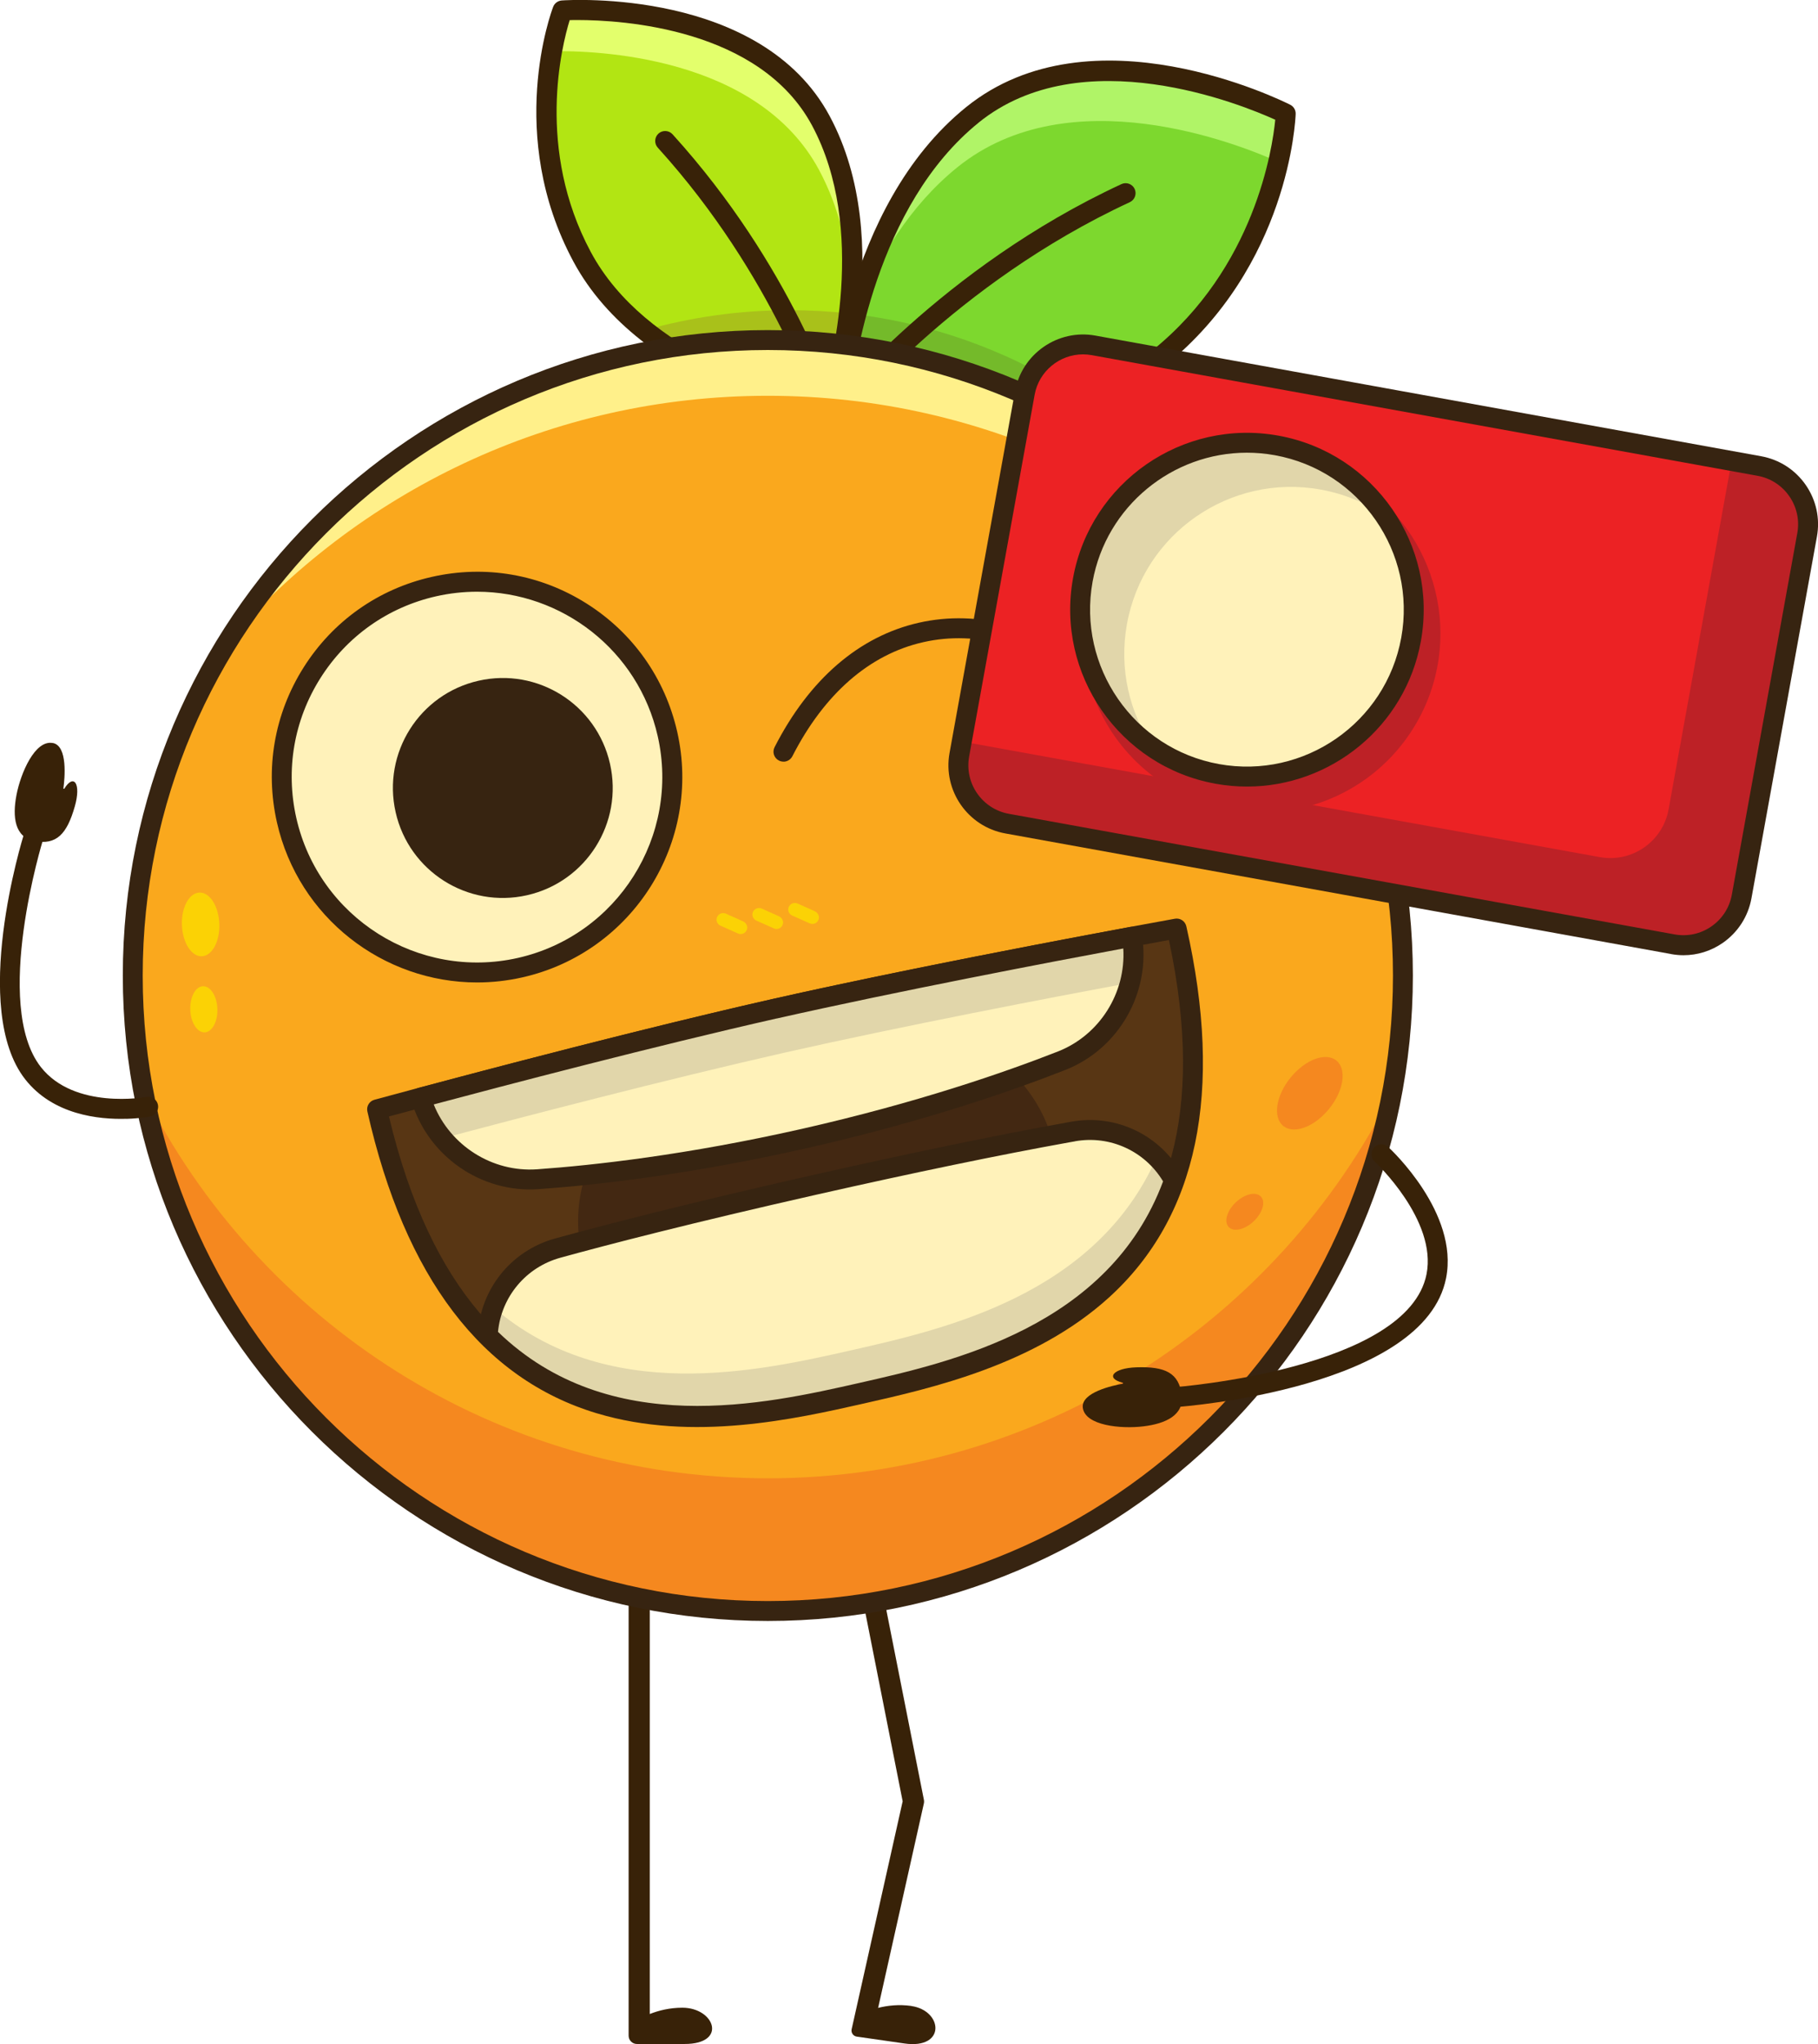 <?xml version="1.0" encoding="UTF-8"?>
<svg id="Layer_2" xmlns="http://www.w3.org/2000/svg" viewBox="0 0 317.98 357.28">
  <defs>
    <style>
      .cls-1 {
        fill: #bd2126;
      }

      .cls-2 {
        fill: #b2e513;
      }

      .cls-3 {
        fill: #432812;
      }

      .cls-4 {
        fill: #a9c11a;
      }

      .cls-5 {
        fill: #fbd205;
      }

      .cls-6 {
        fill: #382208;
      }

      .cls-7 {
        fill: #f5881f;
      }

      .cls-8 {
        fill: #74ba2a;
      }

      .cls-9 {
        fill: #7dd82e;
      }

      .cls-10 {
        fill: #fff08a;
      }

      .cls-11 {
        fill: #e3ff6c;
      }

      .cls-12 {
        fill: #faa81d;
      }

      .cls-13 {
        fill: #ec2224;
      }

      .cls-14 {
        fill: #583614;
      }

      .cls-15 {
        fill: #b0f467;
      }

      .cls-16 {
        fill: #372411;
      }

      .cls-17 {
        fill: #e1d6aa;
      }

      .cls-18 {
        fill: #fff2ba;
      }
    </style>
  </defs>
  <g id="Layer_1-2" data-name="Layer_1">
    <g>
      <g>
        <path class="cls-6" d="M119.34,350.94c-2.24,0-4.17.5-5.69,1.1v-79.03c0-.97-.7-1.85-1.66-1.94-1.11-.11-2.04.75-2.04,1.84v81.24s0,0,0,0v1.68c0,.8.65,1.45,1.45,1.45h8.35c7.53,0,5.28-6.34-.41-6.34Z"/>
        <path class="cls-6" d="M159.39,350.63c-2.17-.31-4.17-.07-5.8.34l7.99-35.69c.06-.25.06-.51,0-.76l-8.04-40.6c-.2-1-1.18-1.65-2.17-1.45-1,.2-1.65,1.17-1.45,2.17l7.96,40.22-8.56,38.23-.36,1.6c-.14.61.27,1.21.89,1.3,1.81.26,5.42.78,8.35,1.2,7.31,1.05,6.72-5.75,1.19-6.55Z"/>
      </g>
      <g>
        <path class="cls-2" d="M98.37,1.82s33.62-2.31,45.21,19.3c11.59,21.62,1.19,50.92,1.19,50.92,0,0-31.38-5.57-42.97-27.19-11.59-21.62-3.43-43.04-3.43-43.04Z"/>
        <path class="cls-11" d="M96.54,8.95c7.43-.13,35.97.69,46.74,20.8,3.44,6.43,5.08,13.48,5.64,20.32.54-9.13-.41-19.74-5.35-28.94C131.99-.49,98.37,1.82,98.37,1.82c0,0-1.02,2.69-1.83,7.12Z"/>
        <path class="cls-4" d="M112.78,57.72c13.79,11.09,32,14.33,32,14.33,0,0,2.59-7.27,3.74-17.25-3.41-.39-6.88-.58-10.4-.58-8.78,0-17.28,1.22-25.34,3.5Z"/>
        <path class="cls-6" d="M144.47,73.76c-1.32-.23-32.35-5.97-44.2-28.08-11.83-22.06-3.87-43.57-3.52-44.48.24-.63.83-1.07,1.51-1.12,1.42-.1,34.88-2.13,46.86,20.22,11.82,22.04,1.74,51.1,1.3,52.33-.25.7-.91,1.16-1.64,1.16-.1,0-.2,0-.31-.03ZM99.64,3.52c-1.39,4.52-5.93,22.57,3.69,40.52,9.64,17.98,33.99,24.56,40.26,25.98,1.84-6.08,8.1-30.07-1.55-48.07C132.92,4.94,108.86,3.5,101.01,3.5c-.53,0-.99,0-1.37.02Z"/>
        <path class="cls-6" d="M144.77,73.79c.17,0,.34-.02.51-.08.92-.28,1.44-1.26,1.15-2.17-.31-1.01-7.82-24.97-28.8-48.07-.65-.71-1.75-.76-2.46-.12-.71.65-.77,1.75-.12,2.46,20.43,22.5,27.97,46.52,28.05,46.76.23.75.92,1.23,1.66,1.23Z"/>
      </g>
      <g>
        <path class="cls-9" d="M224.89,19.87s-33.52-16.96-54.8.21c-21.28,17.17-23.32,51.78-23.32,51.78,0,0,34.65,7.9,55.93-9.28s22.2-42.71,22.2-42.71Z"/>
        <path class="cls-15" d="M149.92,54.22c3.66-8.98,9.19-18.25,17.53-24.98,19.63-15.84,49.16-4.08,56.16-.93,1.16-5.08,1.28-8.44,1.28-8.44,0,0-33.52-16.97-54.81.21-11.24,9.07-17.12,23.01-20.15,34.14Z"/>
        <path class="cls-8" d="M146.76,71.86s22.85,5.21,42.83-2.05c-11.68-7.81-25.25-13.04-39.87-14.86-2.54,9.59-2.97,16.91-2.97,16.91Z"/>
        <path class="cls-6" d="M146.37,73.55c-.83-.19-1.4-.95-1.35-1.8.09-1.44,2.34-35.58,23.97-53.03,21.91-17.68,55.27-1.12,56.68-.41.61.31.98.94.95,1.62-.04,1.07-1.19,26.53-22.84,44-11.51,9.29-26.56,11.52-38.37,11.52-10.44,0-18.36-1.75-19.04-1.9ZM171.18,21.43c-17.94,14.48-21.85,42.26-22.55,49.02,6.76,1.23,35.02,5.25,52.96-9.23,17.89-14.43,20.97-35.25,21.46-40.29-5.73-2.6-33.78-14.11-51.88.5Z"/>
        <path class="cls-6" d="M146.76,73.6c.51,0,1.02-.23,1.37-.66.18-.23,18.71-23.34,49.48-37.6.87-.4,1.25-1.44.85-2.31-.4-.87-1.44-1.25-2.31-.85-31.56,14.62-50.56,38.36-50.75,38.59-.6.75-.47,1.85.29,2.45.32.25.7.38,1.08.38Z"/>
      </g>
      <g>
        <circle class="cls-12" cx="135.95" cy="170.52" r="111.08"/>
        <path class="cls-7" d="M25.08,190.87c9.56,51.63,54.81,90.74,109.22,90.74s99.67-39.11,109.23-90.75c-20.02,40.04-61.41,67.54-109.23,67.54s-89.21-27.49-109.22-67.53Z"/>
        <path class="cls-10" d="M39.41,112.71c22.96-26.66,56.95-43.53,94.88-43.53s71.9,16.86,94.86,43.51c-19.51-31.94-54.69-53.26-94.86-53.26s-75.37,21.33-94.88,53.28Z"/>
        <path class="cls-16" d="M21.48,170.52c0-62.21,50.61-112.82,112.82-112.82s112.82,50.61,112.82,112.82-50.61,112.82-112.82,112.82S21.48,232.73,21.48,170.52ZM24.96,170.52c0,60.29,49.05,109.34,109.34,109.34s109.34-49.05,109.34-109.34-49.05-109.34-109.34-109.34S24.96,110.23,24.96,170.52Z"/>
      </g>
      <g>
        <path class="cls-5" d="M31.82,161.71c.12,3.07,1.67,5.51,3.48,5.44,1.81-.07,3.18-2.61,3.06-5.69-.12-3.07-1.67-5.51-3.48-5.44-1.81.07-3.18,2.61-3.06,5.69Z"/>
        <path class="cls-5" d="M33.28,176.51c.08,2.23,1.21,3.99,2.52,3.94,1.31-.05,2.3-1.89,2.22-4.12-.08-2.23-1.21-3.99-2.52-3.94-1.31.05-2.3,1.89-2.22,4.12Z"/>
        <path class="cls-7" d="M225.73,188.36c-2.57,3.15-3.14,6.94-1.28,8.45,1.86,1.51,5.44.18,8.01-2.98,2.57-3.15,3.14-6.94,1.28-8.45-1.86-1.51-5.44-.18-8.01,2.98Z"/>
        <path class="cls-7" d="M216.15,210.16c-1.55,1.47-2.11,3.41-1.24,4.32.87.91,2.83.46,4.38-1.01,1.55-1.47,2.11-3.41,1.24-4.32-.87-.91-2.83-.46-4.38,1.01Z"/>
      </g>
      <g>
        <path class="cls-5" d="M138.09,158.31c.32-.46.94-.59,1.45-.36l2.97,1.33c.55.25.87.87.67,1.44-.22.65-.95.95-1.56.68l-3.07-1.37c-.65-.29-.9-1.11-.47-1.72Z"/>
        <path class="cls-5" d="M131.82,159.19c.32-.45.94-.59,1.45-.36l2.97,1.33c.55.25.87.87.67,1.44-.22.65-.95.95-1.56.68l-3.07-1.37c-.65-.29-.9-1.11-.47-1.72Z"/>
        <path class="cls-5" d="M125.55,160.08c.32-.46.94-.59,1.45-.36l2.97,1.33c.55.25.87.87.67,1.44-.22.65-.95.95-1.56.68l-3.07-1.37c-.65-.29-.9-1.11-.47-1.72Z"/>
      </g>
      <g>
        <g>
          <g>
            <circle class="cls-18" cx="83.44" cy="135.83" r="34.15" transform="translate(-55.49 214.01) rotate(-87.81)"/>
            <path class="cls-16" d="M48.44,143.76c-2.12-9.35-.47-18.96,4.65-27.07,5.11-8.11,13.08-13.74,22.43-15.85,9.35-2.12,18.96-.47,27.07,4.65,8.11,5.11,13.74,13.08,15.86,22.43,4.37,19.3-7.78,38.56-27.08,42.92-2.66.6-5.31.89-7.93.89-16.39,0-31.23-11.32-35-27.97ZM76.28,104.23c-8.44,1.91-15.63,7-20.25,14.32-4.62,7.32-6.11,16-4.2,24.44,3.95,17.43,21.34,28.39,38.76,24.45,17.43-3.95,28.39-21.33,24.45-38.76-3.4-15.03-16.8-25.25-31.6-25.25-2.36,0-4.76.26-7.16.8Z"/>
          </g>
          <path class="cls-16" d="M106.69,133.49c-2.34-10.35-12.64-16.85-22.99-14.5-10.35,2.34-16.85,12.64-14.5,22.99,2.34,10.35,12.64,16.85,22.99,14.5,10.35-2.34,16.85-12.64,14.5-22.99Z"/>
        </g>
        <path class="cls-16" d="M137.04,133.14c.63,0,1.24-.35,1.55-.95,5.58-10.92,13.5-17.82,22.89-19.94,9.4-2.13,19.51.69,29.25,8.14.76.58,1.86.44,2.44-.33.58-.76.44-1.86-.32-2.44-10.59-8.1-21.7-11.13-32.14-8.77-10.44,2.36-19.16,9.88-25.23,21.75-.44.86-.1,1.91.76,2.34.25.13.52.19.79.19Z"/>
        <g>
          <g>
            <rect class="cls-13" x="199.46" y="43.19" width="84.95" height="139.05" rx="9.16" ry="9.16" transform="translate(87.92 330.7) rotate(-79.74)"/>
            <path class="cls-1" d="M176.14,143.97l116.45,21.09c5.63,1.02,11.01-2.72,12.03-8.35l11.45-63.21c1.02-5.62-2.72-11.01-8.34-12.03l-4.86-.88-11.02,60.88c-1.02,5.63-6.41,9.37-12.04,8.35l-111.6-20.21-.42,2.32c-1.02,5.62,2.73,11.01,8.35,12.03Z"/>
            <circle class="cls-1" cx="220.63" cy="110.74" r="31.32" transform="translate(11.9 242.55) rotate(-58.93)"/>
            <path class="cls-16" d="M292.28,166.76l-116.45-21.08h0c-6.56-1.19-10.94-7.5-9.75-14.06l11.45-63.21c1.19-6.56,7.49-10.94,14.06-9.75l116.45,21.09c3.18.58,5.94,2.35,7.79,5.01,1.84,2.66,2.54,5.87,1.96,9.05l-11.45,63.21c-.58,3.18-2.36,5.94-5.01,7.79-2.05,1.42-4.43,2.16-6.87,2.16-.72,0-1.45-.07-2.18-.2ZM180.96,69.03l-11.45,63.21c-.85,4.67,2.27,9.16,6.94,10.01l116.45,21.08c2.26.41,4.55-.09,6.44-1.4,1.89-1.31,3.16-3.28,3.57-5.54l11.45-63.21c.41-2.26-.09-4.55-1.4-6.44-1.31-1.89-3.28-3.16-5.54-3.57l-116.45-21.09c-.52-.09-1.03-.14-1.54-.14-4.08,0-7.72,2.92-8.47,7.08ZM176.14,143.97h0,0Z"/>
          </g>
          <g>
            <path class="cls-18" d="M189.39,101.37c-2.87,15.85,7.65,31.03,23.51,33.91,15.85,2.87,31.03-7.65,33.9-23.51,2.87-15.85-7.65-31.03-23.51-33.9-15.85-2.87-31.03,7.65-33.9,23.51Z"/>
            <path class="cls-17" d="M201.71,130.71c-4.16-6.1-6.02-13.77-4.6-21.62,2.86-15.85,18.05-26.38,33.9-23.51,4.15.75,7.93,2.34,11.2,4.59-4.24-6.25-10.9-10.86-18.93-12.31-15.85-2.87-31.03,7.65-33.9,23.51-2.12,11.71,3.06,23.05,12.32,29.34Z"/>
            <path class="cls-16" d="M212.59,136.99c-16.77-3.04-27.95-19.16-24.91-35.93h0c3.04-16.77,19.15-27.95,35.93-24.91,16.77,3.04,27.95,19.16,24.91,35.93-2.7,14.92-15.75,25.41-30.41,25.41-1.82,0-3.67-.16-5.52-.5ZM191.1,101.68h0c-2.69,14.88,7.22,29.19,22.11,31.88,14.88,2.69,29.19-7.22,31.88-22.11,2.69-14.88-7.22-29.19-22.11-31.88-1.65-.3-3.28-.44-4.9-.44-13,0-24.58,9.31-26.98,22.55Z"/>
          </g>
        </g>
        <g>
          <g>
            <path class="cls-14" d="M135.47,176.33c29.39-6.64,70.32-14.03,70.32-14.03,14.81,65.53-31.15,75.92-55.11,81.34-23.96,5.42-69.92,15.81-84.73-49.72,0,0,40.13-10.94,69.52-17.58Z"/>
            <ellipse class="cls-3" cx="143.04" cy="209.8" rx="42.35" ry="32.59" transform="translate(-42.74 36.7) rotate(-12.74)"/>
            <path class="cls-16" d="M104.39,247.04c-20.08-6.04-33.59-23.79-40.13-52.75-.21-.91.34-1.82,1.24-2.06.4-.11,40.5-11.03,69.59-17.6,29.09-6.58,69.99-13.97,70.4-14.04.92-.17,1.8.42,2.01,1.33,6.55,28.96,1.99,50.79-13.54,64.88-12.97,11.77-30.97,15.84-42.88,18.53-11.91,2.69-29.91,6.76-46.68,1.71ZM135.86,178.02c-25.69,5.81-60.03,15.02-67.83,17.13,14.81,62.04,58.64,52.13,82.27,46.78,23.64-5.34,67.47-15.25,54.15-77.62-7.95,1.45-42.9,7.9-68.6,13.71Z"/>
          </g>
          <g>
            <path class="cls-18" d="M85.31,233.48c20.17,20.17,48.31,13.81,65.33,9.96,17.03-3.85,45.16-10.21,54.7-37.1v-.02c-3.42-6.36-10.52-9.8-17.62-8.55-.34.06-.68.12-1.04.18-9.12,1.65-23.46,4.46-44.25,9.16-21.6,4.88-36.02,8.6-44.9,11.05-6.96,1.92-11.89,8.09-12.23,15.31h0Z"/>
            <path class="cls-17" d="M85.31,233.48c20.17,20.17,48.3,13.81,65.33,9.96,17.03-3.85,45.16-10.21,54.7-37.09v-.02c-.83-1.51-1.85-2.86-3.04-4.02-10.62,24.04-37.06,30.01-53.35,33.7-16.29,3.68-42.73,9.66-62.66-7.48-.57,1.57-.91,3.23-.99,4.96Z"/>
            <path class="cls-16" d="M84.08,234.71c-.35-.35-.53-.82-.51-1.31.37-7.99,5.79-14.78,13.5-16.91,8.28-2.28,22.8-6.06,44.98-11.07,17.1-3.86,32.01-6.95,44.33-9.17l1.04-.19c7.86-1.39,15.68,2.4,19.46,9.46.23.43.27.94.1,1.4-9.86,27.79-38.71,34.31-55.95,38.21-17.24,3.9-46.1,10.42-66.95-10.43ZM188.03,199.5l-1.03.18c-12.27,2.21-27.13,5.29-44.18,9.14-22.11,5-36.58,8.76-44.82,11.03-6.01,1.66-10.3,6.81-10.9,12.95,19.46,18.82,46.78,12.65,63.16,8.94,16.38-3.7,43.7-9.88,53.17-35.24-3.18-5.29-9.27-8.1-15.4-7.01Z"/>
          </g>
          <g>
            <path class="cls-18" d="M73.61,191.84c2.59,8.91,11.07,14.93,20.43,14.27,11.04-.78,26.97-2.67,46.57-7.1,19.59-4.43,34.8-9.58,45.08-13.62,8.73-3.44,13.79-12.51,12.3-21.67-13.3,2.46-41.01,7.73-62.52,12.59-21.53,4.87-48.8,12.03-61.87,15.52Z"/>
            <path class="cls-17" d="M73.61,191.84c.77,2.67,2.09,5.09,3.79,7.13,13.71-3.65,39.36-10.34,59.82-14.97,20.44-4.62,46.47-9.61,60.43-12.21.66-2.58.8-5.32.35-8.07-13.3,2.47-41.01,7.73-62.52,12.6-21.53,4.87-48.8,12.03-61.87,15.52Z"/>
            <path class="cls-16" d="M94.16,207.86c-10.05.7-19.4-5.83-22.22-15.52-.13-.45-.07-.93.15-1.34.23-.41.61-.71,1.07-.83,11.16-2.99,39.54-10.48,61.94-15.54,22.39-5.06,51.22-10.5,62.59-12.61.46-.09.94.02,1.32.29.38.27.64.68.72,1.14,1.62,9.97-4.01,19.88-13.39,23.57-9.44,3.71-24.97,9.1-45.34,13.7-20.36,4.6-36.7,6.42-46.83,7.14ZM135.86,178.02c-21.22,4.8-47.83,11.78-60,15.03,2.9,7.19,10.22,11.88,18.05,11.34,10.01-.71,26.17-2.51,46.31-7.06,20.15-4.56,35.5-9.88,44.83-13.54,7.31-2.88,11.9-10.26,11.42-18-12.38,2.3-39.41,7.45-60.61,12.24Z"/>
          </g>
        </g>
      </g>
      <g>
        <path class="cls-6" d="M205.25,245.95c.12.02.25.02.37.01,1.78-.13,43.52-3.35,47.31-22.56,2.25-11.37-9.62-22.45-10.13-22.92-.71-.65-1.81-.61-2.46.1-.65.71-.61,1.81.1,2.46.11.1,10.94,10.23,9.07,19.68-3.28,16.61-43.74,19.73-44.15,19.76-.96.07-1.68.9-1.61,1.86.06.83.7,1.49,1.49,1.6Z"/>
        <path class="cls-6" d="M189.39,246.06c-.33-2.68,5.29-3.89,6.97-4.19.1-.02.09-.15,0-.18-3.05-.75-1.76-2.55,2.42-2.69,5.03-.17,7.43.98,7.91,4.87.43,3.48-2.79,4.98-6.7,5.45-3.9.48-10.21-.12-10.6-3.26Z"/>
      </g>
      <g>
        <path class="cls-6" d="M22.12,195.57c2.33-.07,3.94-.36,4.13-.4.94-.18,1.56-1.09,1.38-2.04-.18-.94-1.09-1.56-2.04-1.38h0c-.13.02-12.57,2.27-18.45-5.24-8.51-10.88.33-39.56.42-39.85.29-.92-.22-1.89-1.14-2.18-.92-.29-1.9.22-2.18,1.14-.39,1.25-9.47,30.72.16,43.03,4.86,6.21,12.85,7.06,17.71,6.91Z"/>
        <path class="cls-6" d="M9.24,129.87c2.65.51,2.08,6.22,1.85,7.92-.01.1.12.14.17.05,1.65-2.67,2.97-.89,1.82,3.13-1.38,4.84-3.21,6.78-7.06,6.04-3.44-.66-3.88-4.18-3.14-8.04s3.24-9.69,6.35-9.09Z"/>
      </g>
    </g>
  </g>
</svg>